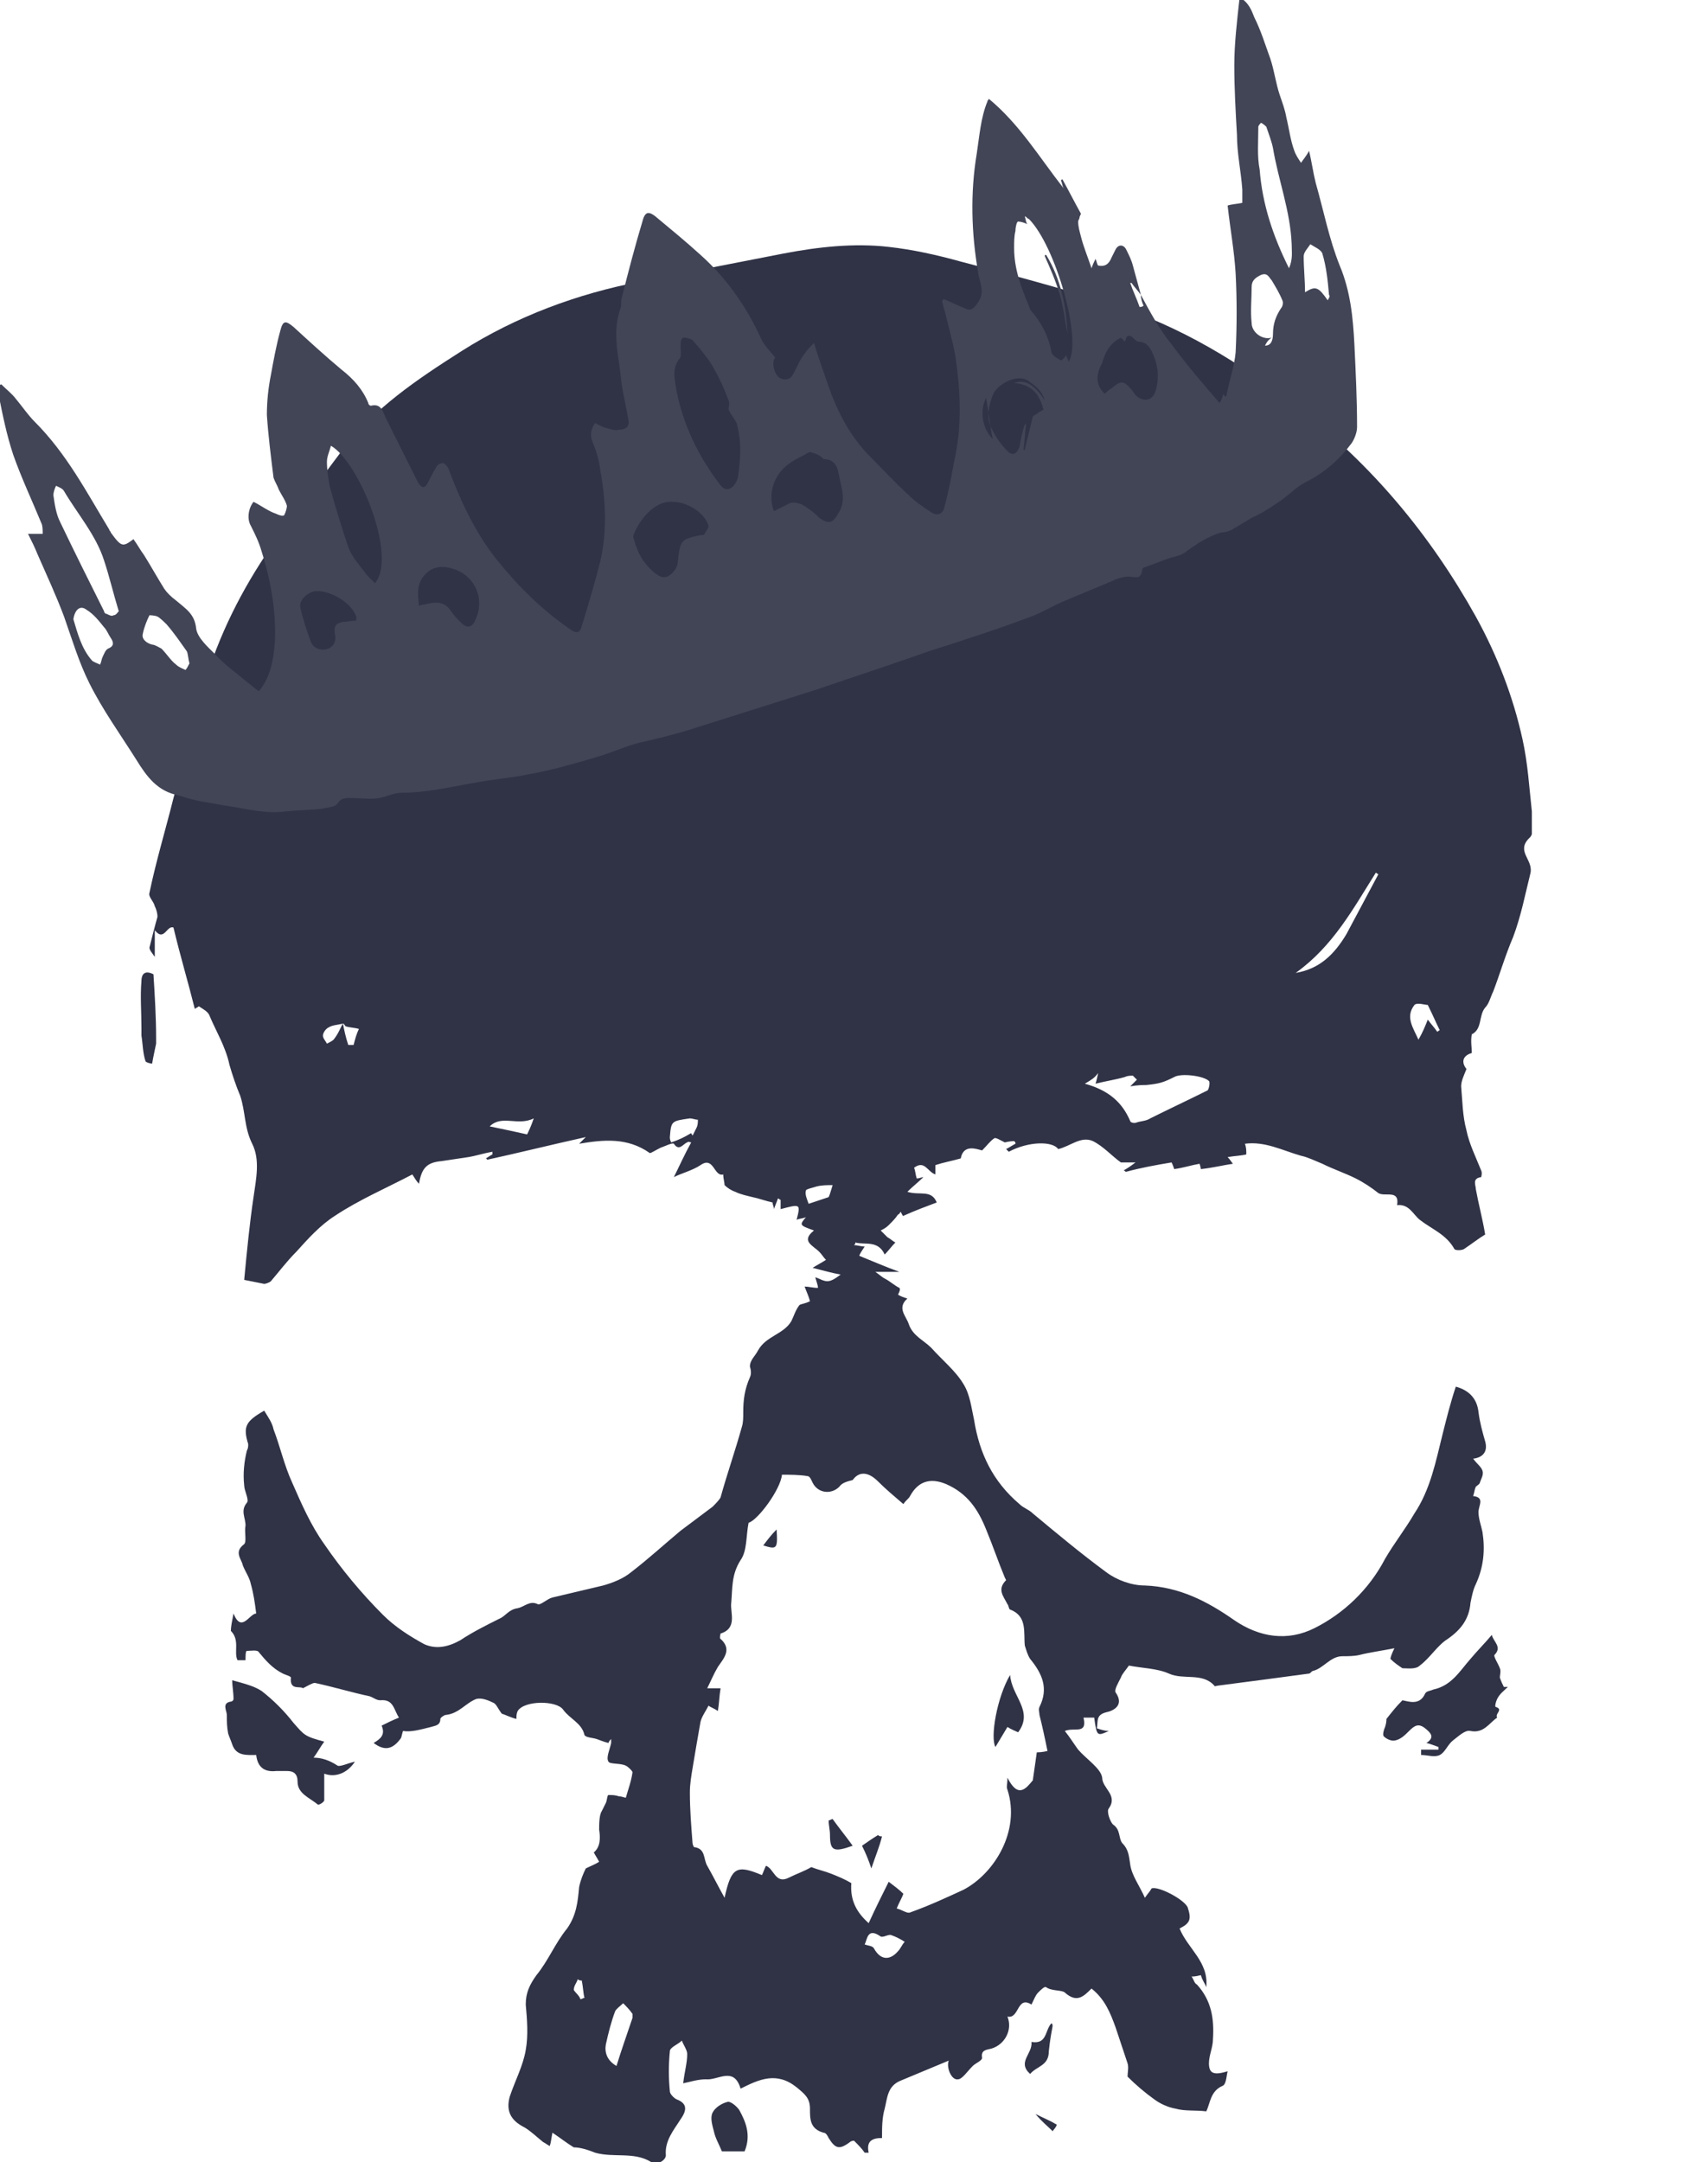 <?xml version="1.0" encoding="utf-8"?>
<!-- Generator: Adobe Illustrator 19.0.0, SVG Export Plug-In . SVG Version: 6.00 Build 0)  -->
<svg version="1.1" id="Layer_1" xmlns="http://www.w3.org/2000/svg" xmlns:xlink="http://www.w3.org/1999/xlink" x="0px" y="0px"
	 viewBox="0 0 128 162" style="enable-background:new 0 0 128 162;" xml:space="preserve">
<style type="text/css">
	.st0{clip-path:url(#XMLID_85_);fill:#303346;}
	.st1{clip-path:url(#XMLID_85_);fill:#424556;}
</style>
<g id="XMLID_2_">
	<defs>
		<rect id="XMLID_3_" width="114.8" height="162"/>
	</defs>
	<clipPath id="XMLID_85_">
		<use xlink:href="#XMLID_3_"  style="overflow:visible;"/>
	</clipPath>
	<path id="XMLID_33_" class="st0" d="M43.5,149.8c0.1,0,0.2-0.1,0.3-0.1c-0.1-0.4-0.1-0.8-0.2-1.3c-0.1,0-0.2,0-0.3-0.1
		c-0.1,0.3-0.3,0.5-0.3,0.8C43.1,149.3,43.4,149.5,43.5,149.8 M36.7,84.4c1,0.2,1.9,0.4,2.8,0.6c0.1-0.2,0.3-0.6,0.5-1.2
		C38.8,84.4,37.6,83.5,36.7,84.4 M62.1,89.7c0.1-0.2,0.2-0.6,0.3-0.9c-0.4,0-0.8,0-1.2,0.1c-0.3,0.1-0.8,0.2-0.8,0.3
		c-0.1,0.3,0.1,0.7,0.2,1C61.2,90,61.5,89.9,62.1,89.7 M51.8,84.9c0,0.1,0.1,0.1,0.1,0.2c0.1-0.2,0.2-0.4,0.3-0.6
		c0.1-0.2,0.1-0.4,0.1-0.6c-0.2,0-0.4-0.1-0.6-0.1c-1.4,0.2-1.4,0.2-1.5,1.4c0,0.1,0,0.2,0.1,0.4C50.9,85.4,51.3,85.2,51.8,84.9
		 M106.3,77.9c0.3-0.5,0.5-1,0.7-1.5c0.3,0.4,0.5,0.6,0.7,0.9c0.1,0,0.1-0.1,0.2-0.1c-0.3-0.6-0.5-1.1-0.9-1.9c-0.2,0-0.8-0.2-1,0
		C105.3,76.2,105.9,77,106.3,77.9 M64.8,145.7c0.3,0.1,0.6,0.1,0.7,0.3c0.5,0.9,1.2,0.9,1.8,0.2c0.2-0.2,0.3-0.5,0.5-0.7
		c-0.3-0.2-0.7-0.4-1-0.5c-0.2-0.1-0.6,0.2-0.8,0.1C65,144.4,65,145.3,64.8,145.7 M97.1,72.9c1.8-0.3,2.9-1.4,3.8-2.9
		c0.8-1.5,1.6-3,2.4-4.5c-0.1,0-0.1-0.1-0.2-0.1C101.4,68.1,99.9,70.9,97.1,72.9 M46.2,154.8c0.4-1.3,0.8-2.4,1.2-3.6
		c0-0.1,0-0.2,0-0.3c-0.2-0.3-0.5-0.6-0.7-0.8c-0.2,0.2-0.5,0.4-0.6,0.6c-0.3,0.8-0.5,1.6-0.7,2.5C45.3,153.8,45.5,154.4,46.2,154.8
		 M81.3,81.2c1.8,0.5,2.8,1.4,3.4,2.8c0,0.1,0.3,0.2,0.5,0.1c0.3-0.1,0.7-0.1,1-0.3c1.4-0.7,2.9-1.4,4.3-2.1
		c0.1-0.1,0.2-0.6,0.1-0.7c-0.4-0.4-2.1-0.6-2.6-0.3c-0.8,0.4-1.1,0.5-2.1,0.6c-0.3,0-0.6,0-1.2,0.1c0.3-0.3,0.4-0.4,0.5-0.5
		c-0.1-0.1-0.2-0.2-0.3-0.3c-0.2,0-0.4,0-0.6,0.1c-0.7,0.2-1.4,0.3-2.2,0.5c0.1-0.3,0.1-0.4,0.2-0.8C82,80.8,81.8,80.9,81.3,81.2
		 M53.1,127.8c-0.2,0.4-0.5,0.8-0.6,1.2c-0.2,1.1-0.4,2.3-0.6,3.5c-0.1,0.6-0.2,1.2-0.2,1.8c0,1.3,0.1,2.5,0.2,3.8
		c0,0.1,0.1,0.3,0.1,0.3c0.9,0.1,0.7,0.9,1,1.4c0.4,0.7,0.8,1.5,1.3,2.4c0.5-2.3,0.9-2.5,2.8-1.7c0.1-0.2,0.2-0.5,0.3-0.7
		c0.6,0.2,0.7,1.4,1.7,0.9c0.6-0.3,1.2-0.5,1.7-0.8c0.5,0.2,1,0.3,1.5,0.5c0.5,0.2,1,0.4,1.5,0.7c-0.1,1.3,0.4,2.2,1.3,3
		c0.5-1.1,1-2.1,1.5-3.1c0.4,0.3,0.8,0.6,1.1,0.9c-0.1,0.3-0.3,0.6-0.5,1.1c0.4,0.1,0.8,0.4,1,0.3c1.4-0.5,2.7-1.1,4-1.7
		c2.3-1.2,4.3-4.4,3.3-7.5c-0.1-0.2,0-0.4,0-0.9c0.8,1.6,1.4,0.8,1.9,0.2c0.1-0.7,0.2-1.4,0.3-2.1c0.1,0,0.4,0,0.8-0.1
		c-0.2-1-0.4-1.9-0.6-2.7c0-0.2-0.1-0.4,0-0.6c0.7-1.4,0.2-2.5-0.7-3.6c-0.2-0.3-0.3-0.7-0.4-1c-0.1-1,0.2-2.2-1.1-2.7
		c-0.1,0-0.1-0.3-0.2-0.4c-0.3-0.6-0.8-1.1-0.1-1.8c0,0-0.1-0.2-0.1-0.2c-0.5-1.2-0.9-2.4-1.4-3.6c-0.6-1.5-1.4-2.7-3-3.4
		c-1.2-0.5-2.1-0.2-2.7,0.9c-0.1,0.2-0.3,0.3-0.5,0.6c-0.7-0.6-1.3-1.1-1.9-1.7c-0.7-0.7-1.4-0.8-1.9-0.1c-0.4,0.1-0.8,0.2-1,0.5
		c-0.6,0.6-1.6,0.5-2-0.3c-0.1-0.2-0.2-0.5-0.4-0.5c-0.6-0.1-1.3-0.1-1.9-0.1c-0.1,1.1-1.8,3.4-2.5,3.6c-0.2,1-0.1,2.1-0.6,2.8
		c-0.7,1.1-0.6,2.1-0.7,3.2c-0.1,0.7,0.5,1.9-0.8,2.3c0,0-0.1,0.4,0,0.4c0.9,0.8,0.2,1.5-0.2,2.1c-0.3,0.5-0.5,1-0.8,1.6H54
		c-0.1,0.6-0.1,1.1-0.2,1.7C53.5,128,53.2,127.9,53.1,127.8 M25.7,76.7c-0.4,0.1-0.8,0.1-1.1,0.3c-0.2,0.1-0.4,0.4-0.4,0.6
		c0,0.2,0.2,0.4,0.3,0.6c0.2-0.1,0.4-0.2,0.5-0.3C25.4,77.4,25.5,77,25.7,76.7c0.1,0.5,0.2,1,0.4,1.6c0.1,0,0.2,0,0.4,0
		c0.1-0.4,0.2-0.8,0.4-1.2c-0.3-0.1-0.7-0.1-1-0.2C25.8,76.8,25.8,76.7,25.7,76.7 M110.3,78.9c-0.7,0.2-0.8,0.7-0.4,1.2
		c-0.2,0.5-0.4,0.9-0.4,1.3c0.1,1.1,0.1,2.2,0.4,3.3c0.2,1,0.7,2,1.1,3c0.1,0.2,0,0.5,0,0.5c-0.7,0.1-0.4,0.6-0.4,0.9
		c0.2,1.1,0.5,2.2,0.7,3.4c-0.5,0.3-1,0.7-1.6,1.1c-0.2,0.1-0.6,0.1-0.7,0c-0.6-1.1-1.7-1.5-2.6-2.2c-0.5-0.4-0.8-1.2-1.7-1.1
		c0.2-1.2-0.9-0.6-1.4-0.9c-0.5-0.4-1.1-0.8-1.7-1.1c-0.8-0.4-1.7-0.7-2.5-1.1c-0.5-0.2-1.1-0.5-1.6-0.6c-1.4-0.4-2.7-1.1-4.2-0.9
		c0.1,0.3,0.1,0.5,0.1,0.8c-0.4,0.1-0.8,0.1-1.4,0.2c0.2,0.2,0.3,0.4,0.4,0.5c-0.7,0.1-1.5,0.3-2.4,0.4c0,0.1,0-0.1-0.1-0.4
		c-0.6,0.1-1.2,0.3-1.9,0.4c0,0-0.1-0.3-0.2-0.5c-1.2,0.2-2.3,0.4-3.4,0.7c-0.1,0-0.1-0.1-0.2-0.1c0.2-0.1,0.5-0.3,0.9-0.6h-1.1
		c-0.7-0.5-1.3-1.2-2.1-1.6c-0.9-0.4-1.7,0.4-2.6,0.6c-0.4-0.6-2.2-0.6-3.7,0.2c-0.1-0.1-0.1-0.1-0.2-0.2c0.2-0.1,0.5-0.3,0.7-0.4
		c0-0.1,0-0.1-0.1-0.2c-0.3,0-0.7,0.1-0.7,0.1c-0.4-0.2-0.7-0.4-0.8-0.3c-0.3,0.2-0.5,0.5-0.9,0.9c-0.4-0.1-1.4-0.5-1.6,0.6
		c-0.7,0.2-1.3,0.3-1.9,0.5c0,0.2,0,0.4,0,0.7c-0.6-0.2-0.8-1.1-1.6-0.5c0.1,0.2,0.1,0.5,0.2,0.8c0.2,0,0.4-0.1,0.5-0.1
		c-0.4,0.4-0.8,0.7-1.2,1.1c0.9,0.3,1.8-0.2,2.2,0.8c-0.8,0.3-1.6,0.6-2.5,1c0,0.1-0.1-0.1-0.2-0.3c-0.1,0.1-0.1,0.2-0.2,0.2
		c-0.2,0.3-0.4,0.5-0.7,0.8c-0.2,0.2-0.4,0.3-0.6,0.4c0.2,0.2,0.3,0.3,0.5,0.5c0.2,0.1,0.4,0.3,0.6,0.4c-0.3,0.3-0.5,0.6-0.8,0.9
		c-0.5-1.1-1.5-0.7-2.2-0.9c0,0.1,0,0.1-0.1,0.2c0.3,0,0.5,0.1,0.8,0.1c-0.2,0.3-0.4,0.6-0.4,0.7c1,0.4,1.9,0.8,3,1.2h-1.8
		c0.3,0.2,0.5,0.4,0.7,0.5c0.4,0.2,0.7,0.5,1.1,0.7c0.1,0.1,0,0.3-0.1,0.5c0.1,0.1,0.4,0.2,0.7,0.3c-0.8,0.7-0.1,1.3,0.1,1.9
		c0.3,0.9,1.1,1.2,1.7,1.8c0.8,0.9,1.8,1.7,2.4,2.7c0.5,0.8,0.6,1.8,0.8,2.7c0.4,2.5,1.4,4.6,3.4,6.3c0.3,0.3,0.7,0.4,1,0.7
		c1.8,1.5,3.6,3,5.5,4.4c0.8,0.6,1.9,1,2.9,1c2.6,0.1,4.7,1.2,6.7,2.6c1.9,1.3,4,1.6,6,0.6c2.2-1.1,4.1-2.9,5.3-5.2
		c0.7-1.2,1.5-2.2,2.2-3.4c1.2-1.8,1.6-3.9,2.1-5.9c0.3-1.2,0.6-2.4,1-3.6c1.1,0.3,1.6,1,1.7,1.9c0.1,0.8,0.3,1.5,0.5,2.2
		c0.2,0.7-0.1,1.2-0.9,1.3c0.3,0.4,0.6,0.6,0.7,0.9c0.1,0.3-0.1,0.6-0.2,0.9c0,0.1-0.2,0.2-0.3,0.3c-0.1,0.2-0.1,0.4-0.2,0.7
		c0.9,0.1,0.4,0.7,0.4,1.2c0,0.5,0.2,1,0.3,1.5c0.2,1.3,0.1,2.6-0.5,3.9c-0.2,0.4-0.3,0.9-0.4,1.4c-0.1,1.2-0.7,2-1.7,2.7
		c-0.8,0.5-1.3,1.4-2.1,2c-0.3,0.3-0.9,0.2-1.3,0.2c-0.3-0.2-0.6-0.4-0.9-0.7c0-0.1,0.1-0.4,0.3-0.8c-1,0.2-1.8,0.3-2.6,0.5
		c-0.4,0.1-0.9,0.1-1.3,0.1c-0.9,0-1.4,0.9-2.2,1.1c-0.1,0-0.2,0.2-0.3,0.2c-2.2,0.3-4.5,0.6-6.8,0.9c-0.1,0-0.3,0.1-0.3,0
		c-0.9-1-2.3-0.4-3.4-0.9c-0.9-0.4-2-0.4-3-0.6c-0.2,0.3-0.5,0.6-0.6,0.9c-0.2,0.4-0.5,0.9-0.4,1.1c0.7,1-0.2,1.4-0.7,1.5
		c-0.8,0.2-0.6,0.7-0.7,1.2c0.3,0.1,0.6,0.2,0.9,0.2c-0.9,0.4-0.9,0.4-1.1-1h-0.8c0.3,1.3-0.7,0.7-1.4,1c0.4,0.5,0.7,1,1,1.4
		c0.6,0.7,1.7,1.4,1.8,2.1c0,0.8,1.2,1.3,0.5,2.3c-0.2,0.2,0.1,1,0.3,1.2c0.6,0.4,0.4,1,0.7,1.4c0.5,0.5,0.5,1,0.6,1.6
		c0.1,0.8,0.7,1.6,1.1,2.5c0.2-0.3,0.4-0.5,0.5-0.7c0.5-0.2,2.4,0.8,2.7,1.4c0.3,0.9,0.2,1.2-0.6,1.6c0.6,1.5,2.2,2.5,2,4.4
		c-0.1-0.3-0.3-0.5-0.4-0.9c-0.1,0-0.3,0.1-0.7,0.1c0.2,0.3,0.2,0.5,0.4,0.6c1.1,1.2,1.3,2.6,1.2,4.1c0,0.6-0.3,1.2-0.3,1.8
		c0,0.8,0.4,0.9,1.4,0.6c-0.1,0.4-0.1,1-0.4,1.1c-0.9,0.4-0.9,1.3-1.2,1.9c-0.8-0.1-1.6,0-2.3-0.2c-0.6-0.1-1.2-0.4-1.6-0.7
		c-0.7-0.5-1.4-1.1-2-1.7c0-0.3,0.1-0.7,0-1c-0.3-0.9-0.6-1.8-0.9-2.7c-0.4-1.1-0.8-2.1-1.8-2.9c-0.6,0.6-1.1,1.1-2,0.3
		c-0.2-0.2-1-0.1-1.4-0.4c-0.1-0.1-0.4,0.2-0.6,0.4c-0.2,0.2-0.3,0.5-0.5,0.9c-1.1-0.7-0.9,1.1-1.8,0.9c0.4,1-0.2,2.1-1.2,2.4
		c-0.4,0.1-0.8,0.1-0.7,0.7c0,0.2-0.5,0.4-0.7,0.6c-0.4,0.4-0.8,1-1.1,1c-0.5,0.1-0.9-0.9-0.7-1.4c-1.2,0.5-2.4,1-3.6,1.5
		c-1,0.4-1,1.3-1.2,2.1c-0.2,0.7-0.2,1.4-0.2,2.2c-0.7,0-1.2,0.2-1,1.1c-0.1,0-0.2,0-0.3,0c-0.2-0.3-0.5-0.6-0.8-0.9
		c0,0-0.2,0-0.3,0.1c-0.8,0.6-1.1,0.5-1.6-0.3c-0.1-0.2-0.2-0.4-0.4-0.4c-1-0.3-1-1-1-1.8c0-0.8-0.4-1.1-1-1.6
		c-1.5-1.2-2.8-0.6-4.2,0.1c-0.5-1.7-1.7-0.6-2.6-0.7c-0.6,0-1.2,0.2-1.7,0.3c0.1-0.9,0.3-1.5,0.3-2.2c0-0.3-0.3-0.7-0.4-1
		c-0.3,0.3-0.9,0.5-0.9,0.8c-0.1,1-0.1,2,0,3c0,0.2,0.3,0.5,0.5,0.6c0.8,0.3,0.8,0.8,0.3,1.5c-0.5,0.8-1.2,1.6-1.1,2.7
		c0,0.2-0.2,0.4-0.4,0.5c-0.2,0.1-0.5,0.1-0.7,0c-1.3-0.8-2.8-0.3-4.2-0.7c-0.5-0.2-1.1-0.4-1.6-0.4c-0.5-0.3-1-0.7-1.6-1.1
		c-0.1,0.5-0.1,0.7-0.2,1c-0.2-0.1-0.3-0.2-0.5-0.3c-0.5-0.4-0.9-0.8-1.4-1.1c-1-0.5-1.4-1.2-1.1-2.3c0.4-1.2,1-2.3,1.2-3.5
		c0.2-1.1,0.1-2.3,0-3.4c0-0.9,0.3-1.5,0.8-2.2c0.9-1.1,1.4-2.4,2.3-3.5c0.7-1,0.8-2,0.9-3.1c0.1-0.5,0.3-1,0.5-1.4
		c0.4-0.2,0.7-0.3,1-0.5c-0.1-0.2-0.3-0.5-0.4-0.7c0.5-0.4,0.5-1.1,0.4-1.7c0-0.4,0-1.1,0.2-1.4c0.1-0.2,0.2-0.4,0.3-0.6
		c0.1-0.2,0.1-0.6,0.2-0.6c0.3,0,0.5,0,0.8,0.1c0.2,0,0.4,0.1,0.5,0.1c0.2-0.7,0.4-1.2,0.5-1.9c0-0.1-0.3-0.4-0.5-0.5
		c-0.4-0.2-1.2-0.1-1.3-0.3c-0.2-0.3,0.1-0.9,0.2-1.4c0-0.1,0-0.1,0-0.3c-0.2,0.2-0.2,0.3-0.2,0.3c-0.4-0.1-0.6-0.2-0.9-0.3
		c-0.3-0.1-0.8-0.1-0.9-0.3c-0.2-0.9-1.1-1.2-1.6-1.9c-0.5-0.7-2.9-0.7-3.4,0.1c-0.1,0.2-0.1,0.4-0.1,0.6c-0.4-0.1-0.8-0.3-1.1-0.4
		c-0.3-0.4-0.4-0.7-0.6-0.8c-0.4-0.2-0.9-0.4-1.3-0.3c-0.8,0.3-1.3,1.1-2.3,1.2c-0.1,0-0.4,0.2-0.4,0.3c0,0.5-0.4,0.5-0.7,0.6
		c-0.8,0.2-1.5,0.4-2.1,0.3c-0.1,0.3-0.1,0.5-0.2,0.6c-0.6,0.8-1.2,0.9-2,0.3c0.5-0.3,0.9-0.6,0.6-1.3c0.4-0.2,0.8-0.4,1.3-0.6
		c-0.4-0.6-0.4-1.4-1.4-1.3c-0.3,0-0.5-0.2-0.8-0.3c-1.4-0.3-2.7-0.7-4.1-1c-0.2,0-0.5,0.2-0.9,0.4c-0.2-0.2-1,0.2-0.9-0.8
		c0-0.1-0.4-0.2-0.6-0.3c-0.8-0.4-1.3-1-1.8-1.6c-0.1-0.2-0.6-0.1-0.9-0.1c-0.1,0-0.1,0.4-0.1,0.7c-0.1,0-0.4,0-0.6,0
		c-0.3-0.6,0.2-1.5-0.5-2.2c0-0.3,0.1-0.8,0.2-1.3c0.6,1.5,1.2,0,1.7,0c-0.1-0.8-0.2-1.5-0.4-2.2c-0.1-0.5-0.4-0.9-0.6-1.4
		c-0.1-0.5-0.7-1,0.1-1.6c0.2-0.2,0-0.9,0.1-1.4c0-0.6-0.4-1.1,0.1-1.7c0.2-0.2-0.2-0.9-0.2-1.3c-0.1-0.9,0-1.8,0.2-2.6
		c0.1-0.2,0.1-0.3,0.1-0.5c-0.4-1.3-0.2-1.7,1.2-2.5c0.3,0.5,0.6,0.9,0.7,1.4c0.5,1.3,0.8,2.7,1.4,4c0.7,1.6,1.4,3.2,2.4,4.6
		c1.3,1.9,2.8,3.7,4.4,5.3c0.9,0.9,2,1.6,3.1,2.2c0.9,0.4,1.8,0.2,2.7-0.3c0.9-0.6,1.9-1.1,2.9-1.6c0.5-0.2,0.7-0.7,1.4-0.8
		c0.5-0.1,0.9-0.6,1.5-0.3c0.2,0.1,0.7-0.4,1.1-0.5c1.3-0.3,2.5-0.6,3.8-0.9c0.7-0.2,1.5-0.5,2.1-1c1.3-1,2.5-2.1,3.7-3.1
		c0.8-0.6,1.6-1.2,2.4-1.8c0.2-0.2,0.5-0.5,0.6-0.7c0.5-1.8,1.1-3.5,1.6-5.3c0.1-0.3,0.1-0.7,0.1-1.1c0-0.9,0.1-1.7,0.5-2.6
		c0.1-0.2,0.1-0.5,0-0.8c0-0.5,0.4-0.8,0.6-1.2c0.6-1.1,1.9-1.2,2.5-2.2c0.2-0.4,0.3-0.8,0.6-1.2c0.1-0.1,0.4-0.1,0.8-0.3
		c-0.1-0.4-0.3-0.8-0.4-1.1c0.3,0,0.6,0.1,1,0.1c0-0.2-0.1-0.4-0.2-0.8c0.3,0.1,0.6,0.3,0.9,0.3c0.3,0,0.6-0.2,1-0.5
		c-0.6-0.1-1.3-0.3-2.1-0.5c0.3-0.2,0.7-0.4,1-0.6c-0.2-0.2-0.3-0.4-0.5-0.6c-0.5-0.5-1.4-0.8-0.4-1.6c-1.1-0.4-1.1-0.4-0.6-1
		c-0.2,0.1-0.5,0.1-0.7,0.2c0.3-1.2,0.3-1.2-1.2-0.8v-0.7c-0.1,0-0.1-0.1-0.2-0.1c-0.1,0.3-0.2,0.5-0.3,0.8c0-0.2-0.1-0.3-0.1-0.5
		c-0.5-0.1-1-0.3-1.5-0.4c-0.4-0.1-0.9-0.2-1.3-0.4c-0.3-0.1-0.6-0.3-0.8-0.5c0-0.2-0.1-0.5-0.1-0.8c-0.7,0.2-0.7-1.4-1.7-0.7
		c-0.6,0.4-1.4,0.6-2,0.9c0.4-0.8,0.8-1.7,1.3-2.6c-0.1,0-0.2-0.1-0.3,0c-0.3,0.1-0.6,0.7-1,0.1c-0.1-0.1-0.7,0.2-1,0.3
		c-0.4,0.2-0.7,0.4-0.8,0.4c-1.7-1.2-3.5-1-5.3-0.7c0.1-0.1,0.2-0.2,0.5-0.5c-2.7,0.6-5.1,1.2-7.4,1.7c0,0,0-0.1-0.1-0.1
		c0.2-0.1,0.3-0.2,0.5-0.3c0-0.1,0-0.1,0-0.2c-0.6,0.1-1.2,0.3-1.8,0.4c-0.7,0.1-1.3,0.2-2,0.3c-1.1,0.1-1.5,0.5-1.7,1.7
		c-0.2-0.2-0.3-0.4-0.5-0.7c-1.9,1-4,1.9-5.8,3.1c-1.1,0.7-2,1.7-2.9,2.7c-0.7,0.7-1.3,1.5-1.9,2.2c-0.1,0.1-0.4,0.2-0.5,0.2
		c-0.5-0.1-1-0.2-1.5-0.3c0.2-2.1,0.4-4.2,0.7-6.2c0.2-1.4,0.5-2.8-0.1-4c-0.6-1.2-0.5-2.4-0.9-3.6c-0.3-0.7-0.6-1.6-0.8-2.3
		c-0.3-1.4-1-2.5-1.5-3.7c-0.1-0.3-0.5-0.5-0.8-0.7c-0.1,0.1-0.2,0.1-0.3,0.2c-0.5-2-1.1-4-1.6-6.1c-0.5-0.2-0.7,1.1-1.4,0.2v2
		c-0.2-0.3-0.4-0.5-0.4-0.7c0.2-0.8,0.4-1.6,0.6-2.3c0-0.3-0.1-0.6-0.2-0.8c-0.1-0.4-0.5-0.7-0.4-1c0.5-2.4,1.2-4.7,1.8-7.1
		c0.8-2.8,1.5-5.7,2.3-8.5c1.1-3.7,2.8-7.1,5-10.3c1.7-2.4,3.5-4.8,5.3-7.2c2.4-3.2,5.7-5.4,9-7.5c4.1-2.6,8.7-4.3,13.4-5.2
		c3.5-0.7,7.1-1.4,10.7-2.1c2.6-0.5,5.3-0.8,7.9-0.5c1.8,0.2,3.6,0.6,5.4,1.1c3.8,1,7.6,2,11.3,3.2c5.1,1.6,9.7,4.4,13.9,7.7
		c5.6,4.3,10,9.6,13.4,15.7c1.6,2.9,2.8,6,3.5,9.2c0.4,1.8,0.5,3.6,0.7,5.4c0.1,0.7,0.2,1.7-0.2,2c-1,1,0.3,1.6,0.1,2.6
		c-0.4,1.6-0.7,3.2-1.3,4.8c-0.6,1.4-1,2.8-1.5,4.1c-0.2,0.4-0.3,0.9-0.6,1.2c-0.5,0.6-0.2,1.6-1,2C110.2,78,110.3,78.5,110.3,78.9"
		/>
	<path id="XMLID_32_" class="st0" d="M103.9,128.8c0.4-0.5,0.7-0.9,1.2-1.4c0.5,0.1,1.3,0.4,1.7-0.5c0.1-0.2,0.4-0.2,0.6-0.3
		c1.4-0.3,2-1.4,2.8-2.3c0.5-0.6,1.1-1.2,1.6-1.8c0.1,0.5,0.8,0.9,0.2,1.5c-0.1,0.1,0.3,0.7,0.4,1c0.1,0.2,0,0.5,0,0.7
		c0.1,0.3,0.2,0.5,0.3,0.7c0.1,0,0.2,0,0.3,0c-0.3,0.3-0.6,0.5-0.8,0.9c-0.1,0.2-0.2,0.6-0.1,0.6c0.6,0.2-0.1,0.5,0.1,0.8
		c-0.6,0.4-1,1.2-2,1c-0.4-0.1-0.9,0.4-1.3,0.7c-0.4,0.3-0.6,0.9-1,1.1c-0.4,0.2-0.9,0-1.4,0c0-0.1,0-0.2,0-0.4h1.3
		c0-0.1,0-0.1,0-0.2c-0.3-0.1-0.5-0.2-0.9-0.3c0.6-0.4,0.4-0.7-0.1-1.1c-0.5-0.4-0.8-0.2-1.2,0.2c-0.3,0.3-0.6,0.6-1,0.7
		c-0.3,0.1-0.7-0.1-0.9-0.3c-0.1-0.1,0-0.5,0.1-0.7C103.9,129.1,103.9,128.9,103.9,128.8"/>
	<path id="XMLID_31_" class="st0" d="M24.3,130.5c-0.3,0.4-0.5,0.8-0.8,1.2c0.6,0,1.2,0.2,1.8,0.6c0.2,0.1,0.8-0.2,1.3-0.3
		c-0.6,0.9-1.5,1.2-2.3,0.9c0,0.6,0,1.3,0,2c0,0.1-0.4,0.4-0.5,0.3c-0.6-0.5-1.5-0.8-1.5-1.7c0-0.6-0.3-0.8-0.8-0.8
		c-0.3,0-0.5,0-0.8,0c-0.9,0.1-1.4-0.3-1.5-1.2c-0.7,0-1.5,0.1-1.8-0.8c-0.1-0.3-0.2-0.5-0.3-0.8c-0.1-0.5-0.1-0.9-0.1-1.4
		c0-0.3-0.4-0.9,0.3-1c0.1,0,0.2-0.1,0.2-0.2c0-0.5-0.1-1-0.1-1.4c0.7,0.2,1.6,0.4,2.2,0.8c0.9,0.7,1.7,1.5,2.4,2.4
		C22.8,130,22.8,130.1,24.3,130.5"/>
	<path id="XMLID_30_" class="st0" d="M54.1,161.2c-0.2-0.5-0.5-1-0.6-1.5c-0.1-0.4-0.3-1-0.1-1.4c0.2-0.4,0.7-0.7,1.1-0.8
		c0.2-0.1,0.7,0.3,0.9,0.6c0.5,0.9,0.9,1.9,0.4,3.1H54.1z"/>
	<path id="XMLID_29_" class="st0" d="M11.5,73c0.1,1.6,0.2,3.2,0.2,4.8c0,0.1,0,0.3,0,0.4c-0.1,0.5-0.2,0.9-0.3,1.5
		c-0.1,0-0.5-0.1-0.5-0.2c-0.2-0.6-0.2-1.3-0.3-1.9c0-0.2,0-0.4,0-0.6c0-1.2-0.1-2.3,0-3.5C10.6,73.2,10.7,72.6,11.5,73"/>
	<path id="XMLID_28_" class="st0" d="M77.2,155.4c-1-0.9,0.2-1.5,0.1-2.4c1.2,0.2,1-0.9,1.5-1.4c0.2,0.2,0,0.2-0.2,2.1
		C78.6,154.8,77.7,154.8,77.2,155.4"/>
	<path id="XMLID_27_" class="st0" d="M78.9,159.7c-0.4-0.4-0.8-0.7-1.3-1.3c0.6,0.3,1.1,0.5,1.6,0.8
		C79.1,159.5,78.9,159.6,78.9,159.7"/>
	<path id="XMLID_26_" class="st0" d="M75.7,125.5c0.1,1.6,1.8,2.7,0.6,4.3c-0.2-0.1-0.5-0.2-0.8-0.4c-0.3,0.5-0.6,1-0.9,1.5
		C74.2,130.2,74.7,127.2,75.7,125.5"/>
	<path id="XMLID_25_" class="st0" d="M62.4,136.3c0.5,0.7,1,1.3,1.5,2c-1.4,0.5-1.7,0.4-1.7-0.8c0-0.4-0.1-0.7-0.1-1.1
		C62.2,136.4,62.3,136.3,62.4,136.3"/>
	<path id="XMLID_24_" class="st0" d="M64.6,138.3c0.3-0.2,0.7-0.5,1.2-0.8c0.1,0.1,0.2,0.1,0.3,0.1c-0.2,0.8-0.5,1.5-0.8,2.4
		C65.1,139.4,64.9,138.9,64.6,138.3"/>
	<path id="XMLID_23_" class="st0" d="M57.2,115.8c0.3-0.4,0.6-0.8,1-1.2C58.3,116.1,58.2,116.1,57.2,115.8"/>
	<path id="XMLID_5_" class="st1" d="M73.9,29.8c-0.5,1-0.3,2.3,0.5,3.1C74.2,32,74.1,30.9,73.9,29.8 M99.5,22.5
		c0.1-0.2,0.2-0.3,0.1-0.4c-0.1-1.1-0.2-2.1-0.5-3.1c-0.1-0.3-0.6-0.5-0.9-0.7c-0.2,0.3-0.5,0.6-0.5,0.9c0,0.9,0.1,1.8,0.1,2.7
		C98.6,21.4,98.8,21.5,99.5,22.5 M5.5,46.4c0.3,1,0.6,2.2,1.4,3.1c0.1,0.1,0.4,0.2,0.6,0.3c0.1-0.2,0.1-0.4,0.2-0.6
		c0.1-0.2,0.2-0.5,0.4-0.6c0.5-0.2,0.4-0.5,0.2-0.8C8.1,47.5,8,47.2,7.8,47C7.4,46.5,7,46,6.5,45.7C6,45.3,5.6,45.7,5.5,46.4
		 M14.2,49.7c-0.1-0.3-0.1-0.7-0.2-0.9c-0.5-0.7-0.9-1.3-1.5-2c-0.2-0.2-0.5-0.5-0.7-0.6c-0.2-0.1-0.6-0.1-0.6-0.1
		c-0.2,0.4-0.4,0.9-0.5,1.4c-0.1,0.4,0.3,0.7,0.7,0.8c0.2,0,0.5,0.2,0.7,0.3c0.4,0.4,0.7,0.9,1.1,1.2c0.2,0.2,0.5,0.3,0.7,0.4
		C14,50.1,14.1,49.9,14.2,49.7 M94.8,25.9c0.4,0,0.6-0.3,0.6-0.9c0-0.7,0.2-1.3,0.6-1.9c0.1-0.1,0.2-0.4,0.1-0.6
		c-0.2-0.5-0.5-1-0.8-1.5c-0.2-0.2-0.3-0.6-0.8-0.4c-0.4,0.2-0.7,0.4-0.7,0.9c0,0.9-0.1,1.8,0,2.7c0,0.7,0.8,1.3,1.5,1.1
		C95,25.5,94.9,25.7,94.8,25.9 M26.7,46.5c0-0.1,0-0.2,0-0.3c-0.4-1.1-2-2-3.1-1.9c-0.6,0.1-1.2,0.7-1.1,1.2
		c0.2,0.9,0.5,1.8,0.8,2.6c0.2,0.5,0.8,0.7,1.3,0.5c0.5-0.2,0.6-0.7,0.5-1.1c-0.1-0.6,0.1-0.8,0.6-0.9C26,46.6,26.4,46.5,26.7,46.5
		 M96.6,20.1c0.3-0.7,0.2-1.2,0.2-1.8c-0.1-2.5-1-4.8-1.4-7.2c-0.1-0.5-0.3-1-0.5-1.6c-0.1-0.1-0.2-0.2-0.4-0.3c0,0-0.2,0.2-0.2,0.3
		c0,1.1-0.1,2.2,0.1,3.2C94.6,15.3,95.4,17.7,96.6,20.1 M31.4,45.4c0.2-0.1,0.3-0.1,0.4-0.1c0.8-0.2,1.5-0.3,2,0.5
		c0.2,0.3,0.5,0.6,0.8,0.9c0.4,0.4,0.8,0.3,1-0.2c0.8-1.6,0-3.4-1.7-3.9c-0.7-0.2-1.4-0.2-2,0.4C31.2,43.7,31.3,44.5,31.4,45.4
		 M77.4,31.2c0.3-0.2,0.6-0.4,0.8-0.5c-0.3-1.2-0.9-1.9-2.2-2c0.8-0.3,1.5,0.1,2.3,1.3c-0.2-0.7-0.7-1.1-1.3-1.5
		c-0.8-0.5-2.3,0.3-2.6,1.1c-0.3,0.8-0.5,1.6-0.1,2.5c0.3,0.6,0.7,1.2,1.2,1.7c0.4,0.4,0.7,0.2,0.9-0.3c0.1-0.6,0.2-1.1,0.4-1.7
		c0,0,0.1,0,0.1,0c-0.1,0.6-0.1,1.2-0.2,1.9c0,0,0,0,0.1,0C77,32.8,77.2,32.1,77.4,31.2C77.6,31.3,77.5,31.3,77.4,31.2 M82.8,29.5
		c0.1-0.1,0.3-0.3,0.5-0.4c0.7-0.6,0.9-0.6,1.5,0.1c0.1,0.1,0.2,0.3,0.3,0.4c0.6,0.6,1.3,0.4,1.5-0.3c0.3-1,0.2-2-0.3-3
		c-0.2-0.4-0.5-0.7-1-0.7c-0.1,0-0.3-0.2-0.4-0.3c-0.1-0.1-0.3-0.2-0.4-0.1c-0.1,0-0.1,0.2-0.2,0.4c-0.1-0.1-0.2-0.2-0.3-0.3
		c-0.8,0.4-1.2,1.1-1.4,1.9C82.2,27.9,82,28.8,82.8,29.5 M8.9,45.8c-0.4-1.3-0.7-2.6-1.1-3.8c-0.6-1.9-2-3.5-3-5.2
		c-0.1-0.2-0.4-0.3-0.6-0.4c-0.1,0.2-0.2,0.5-0.2,0.7c0.1,0.7,0.2,1.4,0.5,2c1.1,2.3,2.2,4.5,3.3,6.7c0,0.1,0.1,0.2,0.2,0.2
		c0.2,0.1,0.4,0.2,0.5,0.1C8.7,46.1,8.8,45.9,8.9,45.8 M50.4,37.6c-1.2-0.1-2.3,1.1-2.8,2.2c-0.1,0.2-0.2,0.4-0.1,0.6
		c0.3,1.1,0.8,2,1.8,2.7c0.5,0.3,0.9,0.1,1.2-0.3c0.2-0.2,0.3-0.5,0.3-0.8c0.2-1.5,0.2-1.6,1.7-1.9c0.1,0,0.3,0,0.3-0.1
		c0.1-0.2,0.3-0.4,0.3-0.6C52.8,38.4,51.5,37.6,50.4,37.6 M58,38.3c0.4-0.2,0.8-0.4,1.2-0.6c0.3-0.1,0.6,0,0.9,0.1
		c0.5,0.3,0.9,0.6,1.3,1c0.7,0.5,1,0.4,1.4-0.3c0.5-0.7,0.4-1.5,0.2-2.3c-0.2-0.7-0.1-1.8-1.3-1.8c0,0,0-0.1-0.1-0.1
		c-0.1-0.2-0.9-0.5-1-0.4c-0.5,0.3-1,0.5-1.4,0.8C58,35.5,57.5,37,58,38.3 M28.1,43.7c1.7-2-1.2-9.1-3.3-10.3
		c-0.1,0.4-0.3,0.8-0.3,1.2c0,0.6,0.1,1.2,0.2,1.8c0.4,1.5,0.9,3.1,1.4,4.6c0.3,0.8,0.9,1.4,1.4,2.1C27.7,43.3,27.9,43.5,28.1,43.7
		 M77,16.8c-0.2-0.1-0.5-0.2-0.7-0.2c-0.1,0-0.2,0.4-0.2,0.7c-0.1,0.4-0.1,0.8-0.1,1.3c0,1.5,0.5,2.9,1.1,4.3c0,0.1,0.1,0.2,0.1,0.3
		c0.8,0.9,1.4,2,1.6,3.2c0,0.2,0.5,0.5,0.7,0.6c0.1,0,0.3-0.2,0.4-0.4c0,0.1,0.1,0.3,0.2,0.5c1-1.7-1-8.7-3-10.7
		c-0.1,0-0.1-0.1-0.3-0.2C76.9,16.6,76.9,16.7,77,16.8 M54.6,30.7c0-0.2,0.1-0.5,0-0.7c-0.3-0.8-0.6-1.5-1-2.2
		c-0.4-0.8-1-1.5-1.6-2.2c-0.1-0.2-0.5-0.3-0.8-0.3C51,25.4,51,25.7,51,26c0,0.3,0.1,0.7-0.1,0.9c-0.6,0.8-0.3,1.6-0.2,2.4
		c0.5,2.5,1.6,4.8,3.1,6.8c0.2,0.3,0.5,0.7,0.9,0.5c0.3-0.1,0.5-0.5,0.6-0.8c0.2-1.4,0.3-2.7-0.1-4.1C55,31.3,54.8,31.1,54.6,30.7
		 M85.5,22.1c0.7,1.3,1.4,2.6,2.3,3.7c1.1,1.5,2.3,2.9,3.6,4.4c0.2-0.3,0.2-0.5,0.3-0.7c0,0.1,0.1,0.2,0.1,0.2c0,0,0.1,0,0.1,0
		c0.2-1.1,0.6-2.2,0.7-3.3c0.1-2,0.1-4,0-5.9c-0.1-1.7-0.4-3.3-0.6-5.1c0.3-0.1,0.6-0.1,1.1-0.2c0-0.2,0-0.6,0-1
		c-0.1-1.4-0.4-2.7-0.4-4.1c-0.1-1.7-0.2-3.5-0.2-5.2c0-1.6,0.2-3.3,0.4-5.1c0.7,0.4,0.9,1,1.1,1.5c0.5,1,0.8,2,1.2,3.1
		c0.3,0.9,0.4,1.8,0.7,2.7c0.2,0.6,0.4,1.1,0.5,1.7c0.2,0.8,0.3,1.7,0.6,2.5c0.1,0.3,0.3,0.6,0.5,0.9c0.2-0.3,0.4-0.5,0.6-0.9
		c0.2,0.8,0.3,1.6,0.5,2.4c0.6,2.1,1,4.2,1.8,6.2c0.8,1.9,1,3.9,1.1,5.9c0.1,2.1,0.2,4.1,0.2,6.2c0,0.4-0.2,0.9-0.4,1.2
		c-0.9,1.2-2,2.2-3.4,2.9c-0.8,0.4-1.4,1.1-2.2,1.6c-0.6,0.4-1.2,0.8-1.9,1.1c-0.5,0.3-1,0.6-1.5,0.9c-0.2,0.1-0.5,0.2-0.8,0.2
		c-1,0.3-1.9,0.9-2.7,1.5c-0.3,0.2-0.7,0.3-1.1,0.4c-0.6,0.2-1.3,0.5-1.9,0.7c-0.1,0-0.2,0.1-0.2,0.2c-0.1,0.8-0.6,0.5-1,0.5
		c-0.5,0-1,0.2-1.4,0.4c-1.2,0.5-2.4,1-3.6,1.5c-0.9,0.4-1.7,0.9-2.6,1.2c-2.4,0.9-4.9,1.7-7.4,2.5c-2.8,1-5.6,1.9-8.5,2.9
		c-3.2,1-6.3,2-9.5,3c-1.3,0.4-2.6,0.7-3.9,1c-1,0.3-1.9,0.7-2.9,1c-1.7,0.5-3.4,1-5.1,1.3c-1.4,0.3-2.9,0.4-4.4,0.7
		c-1.7,0.3-3.4,0.7-5.2,0.7c-0.6,0-1.1,0.3-1.7,0.4c-0.6,0.1-1.3,0-1.9,0c-0.4,0-0.9-0.1-1.2,0.4c-0.2,0.3-0.8,0.3-1.2,0.4
		c-0.9,0.1-1.8,0.1-2.7,0.2c-1.5,0.2-2.9-0.2-4.3-0.4c-0.6-0.1-1.1-0.2-1.7-0.3c-0.7-0.1-1.4-0.3-2-0.5c-1.6-0.3-2.4-1.4-3.2-2.7
		c-1.2-1.9-2.5-3.7-3.5-5.7c-0.8-1.6-1.3-3.3-1.9-5c-0.6-1.6-1.3-3.1-2-4.7c-0.2-0.5-0.4-0.9-0.7-1.5c0.2,0,0.3,0,0.4,0
		c0.2,0,0.5,0,0.7,0c0-0.3,0-0.6-0.1-0.8c-0.7-1.7-1.5-3.4-2.1-5.1c-0.5-1.5-0.8-3-1.1-4.5c0-0.2,0-0.4,0-0.7c0.1,0,0.1-0.1,0.2-0.1
		c0.4,0.4,0.8,0.7,1.1,1.1c0.5,0.6,0.9,1.2,1.4,1.7c2.4,2.4,3.9,5.3,5.6,8.1c0,0.1,0.1,0.1,0.1,0.2C9.1,41,9.2,41,10,40.4
		c0.3,0.4,0.5,0.8,0.8,1.2c0.5,0.8,1,1.7,1.5,2.5c0.2,0.3,0.5,0.6,0.9,0.9c0.7,0.6,1.4,1,1.5,2.1c0.1,0.7,0.9,1.4,1.4,1.9
		c0.7,0.8,1.6,1.4,2.4,2.1c0.3,0.2,0.6,0.5,0.9,0.7c0.9-1.1,1.1-2.4,1.2-3.7c0.1-2.3-0.3-4.6-1-6.8c-0.2-0.7-0.5-1.3-0.8-1.9
		c-0.3-0.5-0.2-1.3,0.2-1.8c0.6,0.3,1.1,0.7,1.7,0.9c0.2,0.1,0.5,0.2,0.6,0.1c0.1-0.2,0.2-0.5,0.2-0.7c-0.1-0.4-0.4-0.8-0.6-1.2
		c-0.1-0.3-0.3-0.6-0.4-0.9c-0.2-1.6-0.4-3.2-0.5-4.7c0-1,0.1-2,0.3-3c0.2-1.1,0.4-2.2,0.7-3.3c0.2-0.8,0.4-0.8,1-0.3
		c1.2,1.1,2.4,2.2,3.6,3.2c0.9,0.7,1.6,1.5,2,2.5c0,0.1,0.1,0.2,0.2,0.2c0.8-0.2,0.9,0.5,1.1,0.9c0.8,1.6,1.6,3.2,2.4,4.8
		c0.1,0.2,0.3,0.4,0.4,0.4c0.2,0,0.3-0.2,0.4-0.4c0.2-0.4,0.4-0.8,0.6-1.1c0.1-0.2,0.3-0.3,0.5-0.3c0.1,0,0.3,0.2,0.4,0.4
		c0.9,2.4,2,4.8,3.6,6.8c1.6,2,3.4,3.8,5.6,5.3c0.4,0.3,0.7,0.2,0.8-0.3c0.5-1.6,1-3.3,1.4-4.9c0.5-2.2,0.4-4.5,0-6.7
		c-0.1-0.8-0.3-1.5-0.6-2.2c-0.2-0.5-0.1-1,0.2-1.4c0.2,0.1,0.4,0.2,0.6,0.3c0.4,0.1,0.8,0.3,1.2,0.2c0.3,0,0.8-0.1,0.7-0.7
		c-0.2-1.2-0.5-2.3-0.6-3.5c-0.2-1.6-0.6-3.2,0-4.9c0.1-0.2,0-0.5,0.1-0.8c0.5-2,1-3.9,1.6-5.9c0.2-0.6,0.5-0.5,0.9-0.2
		c1.2,1,2.3,1.9,3.4,2.9c1.9,1.7,3.4,3.8,4.5,6.2c0.2,0.5,0.7,1,1.1,1.5c-0.3,0.3-0.1,1.2,0.3,1.5c0.3,0.2,0.8,0.2,1-0.2
		c0.3-0.5,0.5-1.1,0.9-1.6c0.2-0.3,0.4-0.5,0.7-0.8c0.3,1,0.6,1.8,0.9,2.7c0.7,2.1,1.6,4,3.1,5.6c1,1,2,2.1,3.1,3.1
		c0.5,0.5,1.1,0.9,1.7,1.3c0.5,0.3,0.9,0.1,1-0.5c0.3-1.1,0.5-2.2,0.7-3.3c0.6-2.6,0.5-5.2,0.1-7.9c-0.2-1.1-0.5-2.2-0.8-3.4
		c-0.1-0.2-0.1-0.5-0.2-0.7c0-0.1,0.1-0.1,0.1-0.2c0.5,0.2,1.1,0.5,1.6,0.7c0.4,0.2,0.6,0.1,0.9-0.3c0.7-0.9,0.2-1.6,0.1-2.4
		c-0.5-2.9-0.6-5.9-0.1-8.9c0.2-1.3,0.3-2.7,0.8-3.9c0-0.1,0.1-0.1,0.1-0.2c2.3,1.9,3.8,4.4,5.6,6.7c-0.1-0.2-0.1-0.4-0.2-0.6
		c0,0,0.1,0,0.1-0.1c0.5,0.9,0.9,1.7,1.4,2.6c0,0.1-0.1,0.2-0.1,0.3c0,0.1-0.1,0.2-0.1,0.3c0,0.4,0.1,0.7,0.2,1.1
		c0.2,0.8,0.5,1.5,0.8,2.4c0.1-0.3,0.2-0.5,0.3-0.7c0.1,0.2,0.1,0.4,0.2,0.5c0.5,0.1,0.8-0.1,1-0.6c0.1-0.2,0.2-0.4,0.3-0.6
		c0.2-0.4,0.6-0.4,0.8,0c0.2,0.4,0.4,0.8,0.5,1.2C85.1,20.6,85.3,21.4,85.5,22.1c-0.2-0.3-0.5-0.6-0.7-0.9c0,0-0.1,0-0.1,0
		c0.2,0.6,0.5,1.2,0.7,1.8c0.1,0,0.2,0,0.3-0.1C85.6,22.7,85.5,22.4,85.5,22.1"/>
	<path id="XMLID_4_" class="st1" d="M78.4,19.1c1.1,1.8,1.5,3.8,1.6,5.9c-0.2-1-0.3-2-0.6-3c-0.3-1-0.7-1.9-1.1-2.8
		C78.3,19.1,78.3,19.1,78.4,19.1"/>
</g>
</svg>
